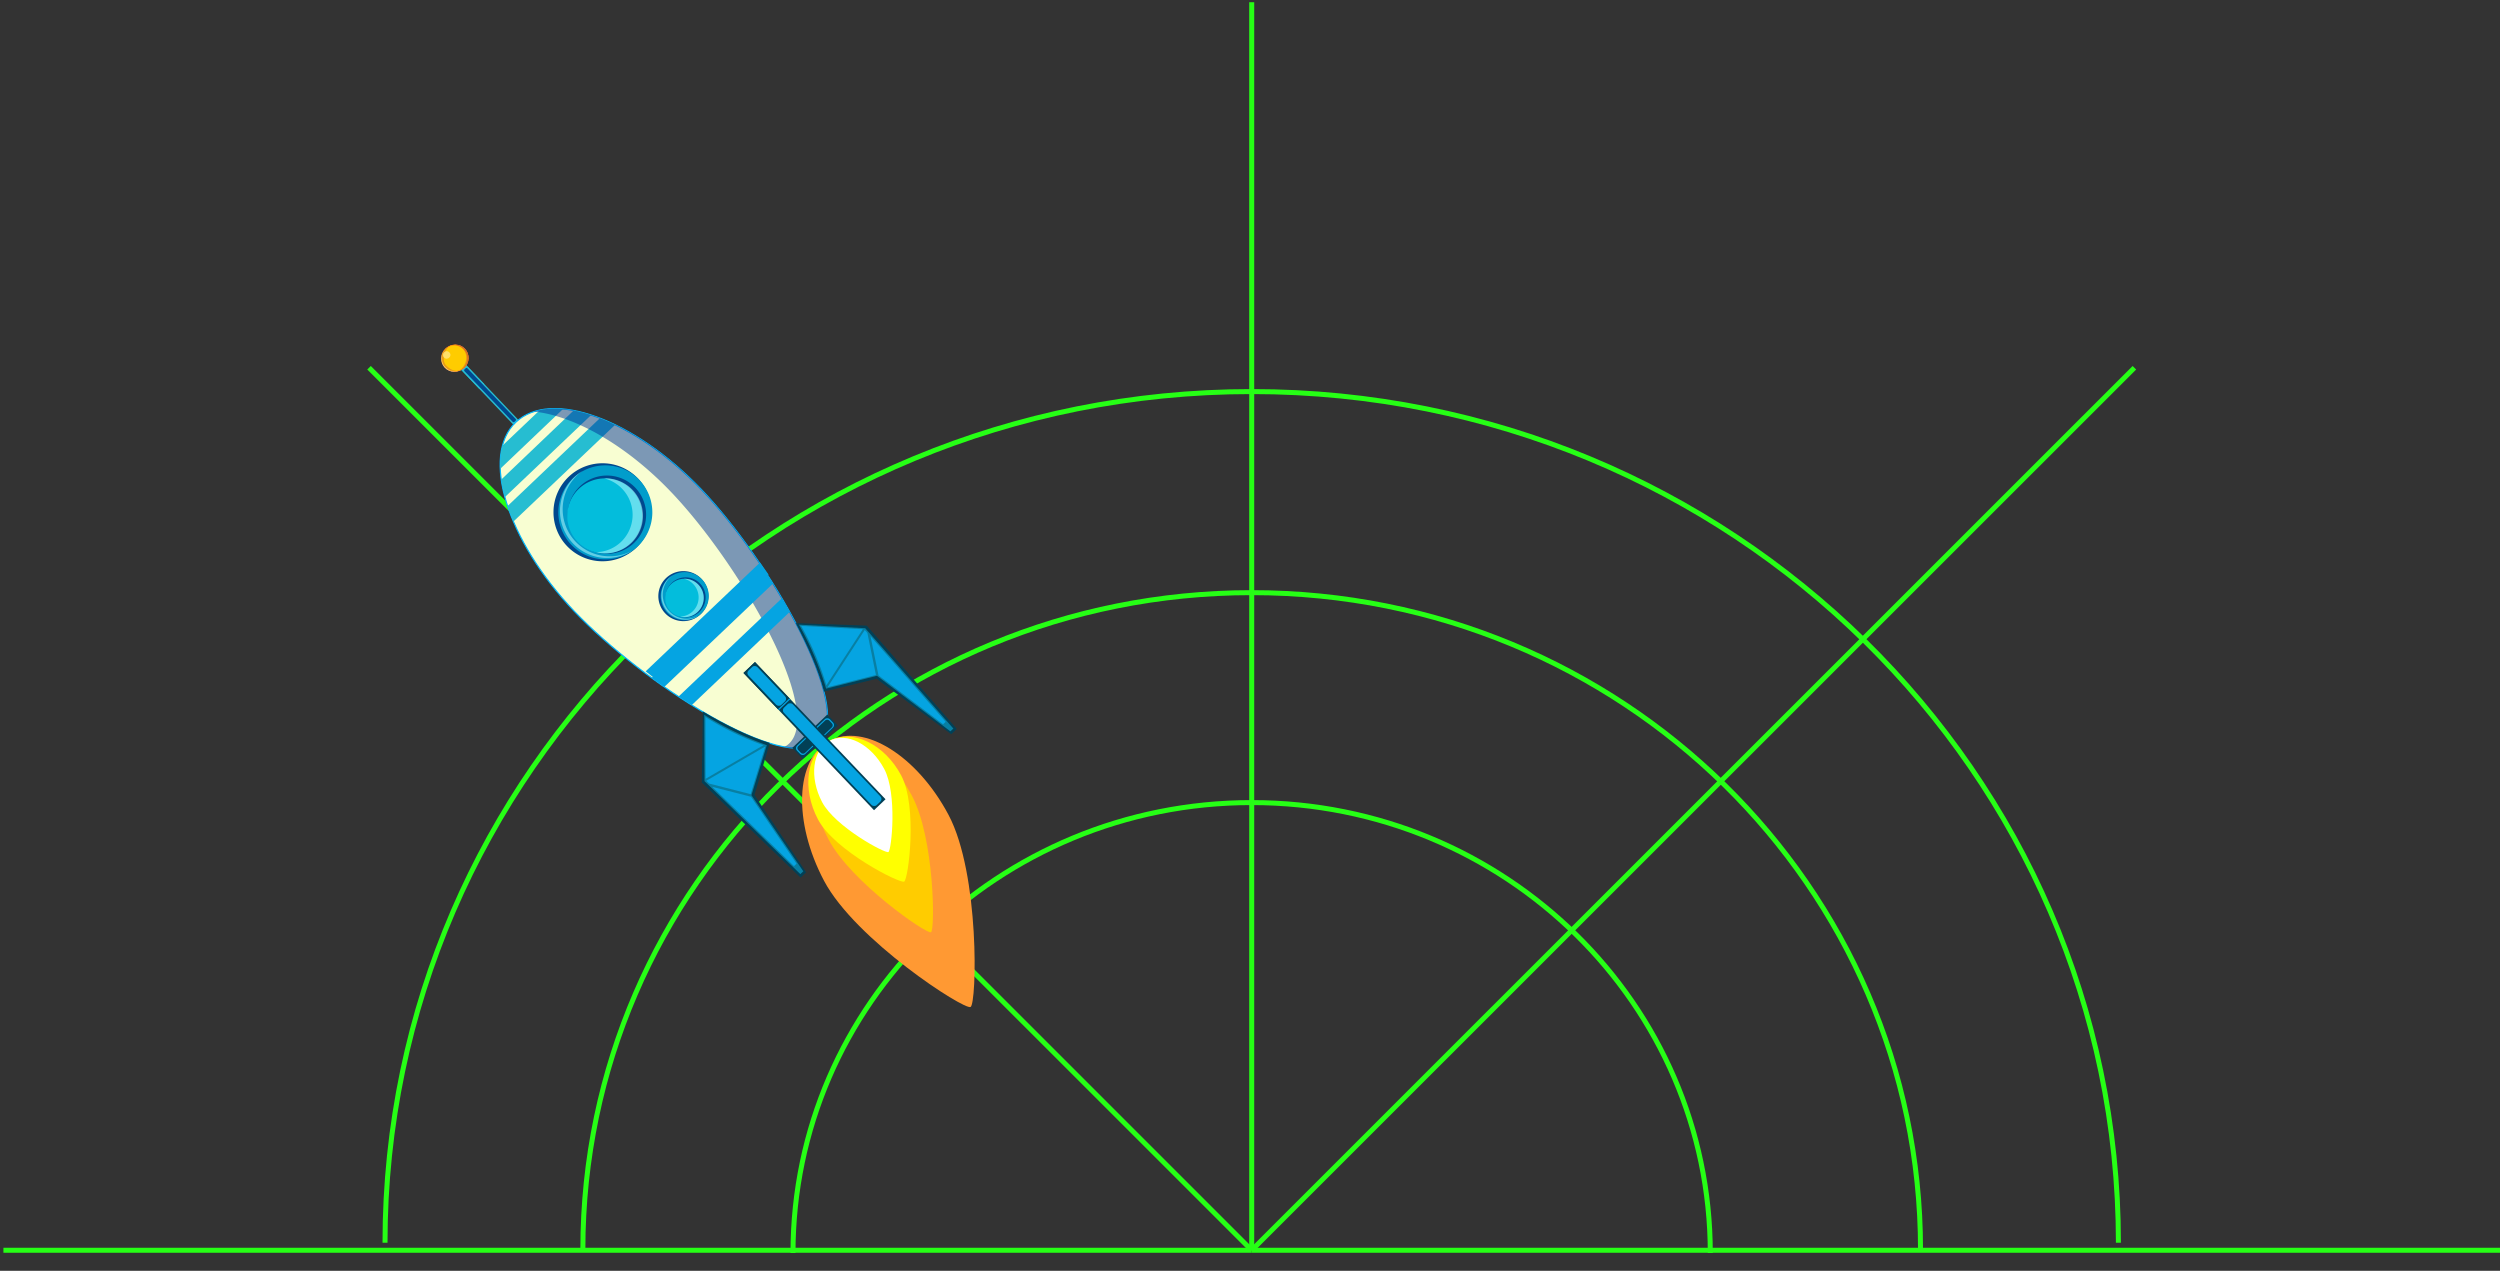 <svg xmlns="http://www.w3.org/2000/svg" viewBox="0 0 999.37 508"><rect x="0" y="0" width="999.37" height="508" fill="#333333" stroke="none"/><defs><style>.cls-1,.cls-25{fill:none;}.cls-1{stroke:#26ff15;stroke-miterlimit:10;stroke-width:2px;}.cls-14,.cls-2{fill:#26bdd1;}.cls-3,.cls-5{fill:#00488e;}.cls-4{fill:#f8fed2;stroke:#00b7ff;stroke-width:0.48px;}.cls-10,.cls-13,.cls-4{stroke-miterlimit:22.93;}.cls-11,.cls-14,.cls-15,.cls-16,.cls-17,.cls-18,.cls-19,.cls-20,.cls-21,.cls-22,.cls-4,.cls-5,.cls-6,.cls-7,.cls-8{fill-rule:evenodd;}.cls-6{fill:#019dcb;}.cls-7{fill:#03bddc;}.cls-8{fill:#c4ffff;}.cls-13,.cls-15,.cls-8{opacity:0.5;}.cls-12,.cls-20,.cls-9{fill:#fff;}.cls-10,.cls-13,.cls-18{fill:#fc0;}.cls-10,.cls-13{stroke:#f60;stroke-width:0.19px;}.cls-11{fill:#c63;}.cls-12{opacity:0.82;}.cls-15{fill:#039;}.cls-16,.cls-24{fill:#05a4e2;}.cls-17{fill:#f93;}.cls-19{fill:#ff0;}.cls-21,.cls-23{fill:#024056;}.cls-22{fill:#087fa3;}</style></defs><title>Radar_Nave_2a</title><g id="Capa_2" data-name="Capa 2"><g id="Arte"><line class="cls-1" x1="500.37" y1="499.79" x2="1.37" y2="499.79"/><line class="cls-1" x1="500.36" y1="499.78" x2="147.52" y2="147.01"/><line class="cls-1" x1="500.37" y1="499.79" x2="500.37" y2="0.89"/><line class="cls-1" x1="500.37" y1="499.78" x2="853.22" y2="147.01"/><line class="cls-1" x1="500.37" y1="499.79" x2="999.37" y2="499.79"/><path class="cls-1" d="M153.91,496.78c0-187.91,155.12-340.25,346.46-340.25S846.83,308.87,846.83,496.78"/><path class="cls-1" d="M233,499.46c0-145,119.7-262.55,267.35-262.55S767.72,354.45,767.72,499.46"/><path class="cls-1" d="M317,500.89c0-99.44,82.09-180.06,183.34-180.06s183.34,80.61,183.34,180.06"/><rect class="cls-2" x="203.34" y="129.39" width="2.79" height="75.72" transform="translate(-58.87 187.19) rotate(-43.57)"/><rect class="cls-2" x="184.22" y="137.03" width="2.79" height="20.26" transform="translate(-50.3 168.48) rotate(-43.57)"/><rect class="cls-3" x="195.07" y="143.45" width="1.65" height="28.93" rx="0.48" ry="0.48" transform="translate(-54.87 178.53) rotate(-43.57)"/><path class="cls-4" d="M206.19,168.78c-14.07,13.39-3.62,47.22,23.35,75.56s83.92,65.33,98,51.94-20-72.09-47-100.43S220.27,155.39,206.19,168.78Z"/><path class="cls-5" d="M254.42,218.9a19.59,19.59,0,1,1,.61-27.63A19.59,19.59,0,0,1,254.42,218.9Z"/><path class="cls-6" d="M255,218.36a18.79,18.79,0,1,1,.59-26.5A18.79,18.79,0,0,1,255,218.36Z"/><path class="cls-5" d="M253.5,217A15.65,15.65,0,1,1,254,195,15.64,15.64,0,0,1,253.5,217Z"/><path class="cls-7" d="M252.15,217.06a15,15,0,1,1,.47-21.17A15,15,0,0,1,252.15,217.06Z"/><path class="cls-8" d="M248.26,216.62a15,15,0,0,0-6.8-25.4,15,15,0,1,1-3.22,29.5h.32A14.84,14.84,0,0,0,248.26,216.62Z"/><path class="cls-8" d="M230.59,190.12A18.81,18.81,0,0,0,252.9,220a18.79,18.79,0,1,1-20-31.81A18.74,18.74,0,0,0,230.59,190.12Z"/><ellipse class="cls-9" cx="181.79" cy="143.22" rx="5.47" ry="5.3" transform="translate(-48.63 164.8) rotate(-43.58)"/><circle class="cls-10" cx="181.99" cy="143.09" r="5.28" transform="translate(-48.49 164.91) rotate(-43.58)"/><path class="cls-11" d="M181.32,137.89a4.93,4.93,0,0,1,4.55,1.65,5.32,5.32,0,0,1,.12,7,5,5,0,0,1-2.06,1.46C188.11,144.29,186.78,138.26,181.32,137.89Z"/><path class="cls-11" d="M178.26,146c1.68,1.76,2.84,2.06,4.07,2.15-1.56.29-2.93-.13-4.44-1.71s-1.57-4.93.13-6.86a4.86,4.86,0,0,1,1.74-1.26C177.52,139.85,176.58,144.22,178.26,146Z"/><circle class="cls-12" cx="178.55" cy="141.88" r="1.49" transform="translate(-48.6 162.2) rotate(-43.58)"/><circle class="cls-13" cx="181.64" cy="143.26" r="5.28" transform="translate(-48.7 164.71) rotate(-43.58)"/><path class="cls-14" d="M225.09,163.48,200,187.38a31.22,31.22,0,0,1,.89-9.28l14.91-14.18A31.24,31.24,0,0,1,225.09,163.48Z"/><path class="cls-14" d="M229.33,164.08a56.85,56.85,0,0,1,7,1.81l-34.47,32.79a56.83,56.83,0,0,1-1.46-7Z"/><path class="cls-14" d="M239.83,167.15q3,1.16,6.08,2.65l-40.66,38.68q-1.33-3.15-2.34-6.2Z"/><path class="cls-15" d="M315.42,297.27c14.07-13.39-20-72.09-47-100.43-18-18.95-38.88-30.64-54.93-32.31,16.34-5.27,44,7.1,67,31.32,27,28.34,61.1,87,47,100.43-3,2.82-7.83,3.41-13.91,2.31A8.85,8.85,0,0,0,315.42,297.27Z"/><path class="cls-5" d="M280.08,245.53a10,10,0,1,1,.31-14.15A10,10,0,0,1,280.08,245.53Z"/><path class="cls-6" d="M280.38,245.25a9.62,9.62,0,1,1,.3-13.57A9.62,9.62,0,0,1,280.38,245.25Z"/><path class="cls-5" d="M279.61,244.57a8,8,0,1,1,.25-11.3A8,8,0,0,1,279.61,244.57Z"/><path class="cls-7" d="M278.92,244.59a7.69,7.69,0,1,1,.24-10.84A7.68,7.68,0,0,1,278.92,244.59Z"/><path class="cls-8" d="M276.93,244.36a7.7,7.7,0,0,0-3.48-13,7.67,7.67,0,1,1-1.65,15.11H272A7.6,7.6,0,0,0,276.93,244.36Z"/><path class="cls-8" d="M267.88,230.8a9.63,9.63,0,0,0,11.42,15.32,9.62,9.62,0,1,1-10.23-16.29A9.6,9.6,0,0,0,267.88,230.8Z"/><path class="cls-16" d="M307.23,229.68,262.72,272q-2.34-1.8-4.62-3.63l45.73-43.51Q305.55,227.25,307.23,229.68Z"/><path class="cls-17" d="M331.62,296.12c-13.74,7.28-14.73,32.35-2.2,56s56.05,51.75,58.56,50.42,3.74-53.11-8.79-76.76S345.36,288.84,331.62,296.12Z"/><path class="cls-18" d="M331.62,296.12c-9.18,4.86-9.32,22.59-.31,39.61s39.17,37.82,40.85,36.94,1.41-37.52-7.6-54.54S340.8,291.26,331.62,296.12Z"/><path class="cls-19" d="M331.62,296.12c-9.18,4.86-11.25,18.95-4.62,31.46s32.76,25.73,34.44,24.84,5.44-29.93-1.19-42.44S340.8,291.26,331.62,296.12Z"/><path class="cls-20" d="M331.62,296.12c-6.87,3.64-8.19,14.6-3,24.49s25.26,20.67,26.52,20,3.59-23.28-1.65-33.18S338.49,292.48,331.62,296.12Z"/><path class="cls-21" d="M318.08,249.09l28.39,1,36,41.32-2.21,2.1-29.86-22.16-21,5.09C327.3,268.42,323.28,258.93,318.08,249.09Z"/><path class="cls-22" d="M319.37,249.71l26.5,1.42,35.23,40.11-1.18,1.12-29.36-22.21-20.32,5.14A126.15,126.15,0,0,0,319.37,249.71Z"/><path class="cls-16" d="M344.91,251.53l-14.57,22.41a117.66,117.66,0,0,0-10.09-23.73Z"/><path class="cls-16" d="M330.94,274.52l14.72-22.64h.07l1,1.14,3.42,16.8L331,274.67Z"/><polygon class="cls-16" points="351.18 270 347.99 254.34 378.03 288.54 376.99 289.53 351.18 270"/><path class="cls-21" d="M280.95,284.41l-.41,28.4,39.49,38,2.21-2.1-20.66-30.92L307.71,297C299.81,294.58,290.53,290.09,280.95,284.41Z"/><path class="cls-22" d="M281.51,285.73l.11,26.53,38.32,37.17,1.18-1.12-20.73-30.42,6.15-20A126.2,126.2,0,0,1,281.51,285.73Z"/><path class="cls-16" d="M282.06,311.32l23.11-13.43A117.7,117.7,0,0,1,282,286.63Z"/><path class="cls-16" d="M305.72,298.52l-23.35,13.57v.07l1.09,1.06,16.61,4.25,5.8-18.9Z"/><polygon class="cls-16" points="300.2 318.5 284.72 314.54 317.39 346.23 318.43 345.25 300.2 318.5"/><path class="cls-16" d="M260.49,271l45.11-42.91q1.71,2.6,3.36,5.23L265.55,274.6Q263,272.82,260.49,271Z"/><path class="cls-16" d="M271.24,278.46l41.29-39.28q1.61,2.73,3.13,5.45l-39.13,37.23Q273.89,280.2,271.24,278.46Z"/><rect class="cls-23" x="316.13" y="291.43" width="19.35" height="6.04" transform="translate(-113.2 305.77) rotate(-43.58)"/><rect class="cls-24" x="316.72" y="292.1" width="18.15" height="4.67" rx="1.35" ry="1.35" transform="translate(-113.19 305.76) rotate(-43.58)"/><rect class="cls-23" x="317.27" y="292.55" width="17.11" height="3.83" rx="1.1" ry="1.1" transform="translate(-113.2 305.79) rotate(-43.58)"/><rect class="cls-23" x="322.42" y="256.39" width="6.35" height="75.72" transform="translate(-113.12 305.48) rotate(-43.57)"/><rect class="cls-23" x="303.3" y="264.03" width="6.35" height="20.26" transform="translate(-104.54 286.77) rotate(-43.57)"/><rect class="cls-24" x="304.05" y="264.68" width="4.92" height="19" rx="1.42" ry="1.42" transform="translate(-104.54 286.8) rotate(-43.57)"/><rect class="cls-24" x="330.2" y="274.78" width="4.92" height="53.75" rx="1.42" ry="1.42" transform="translate(-116.28 312.39) rotate(-43.57)"/><rect class="cls-24" x="310.28" y="281.25" width="6.35" height="0.49" rx="0.14" ry="0.14" transform="translate(-107.67 293.69) rotate(-43.58)"/><rect class="cls-25" width="998" height="508"/></g></g></svg>